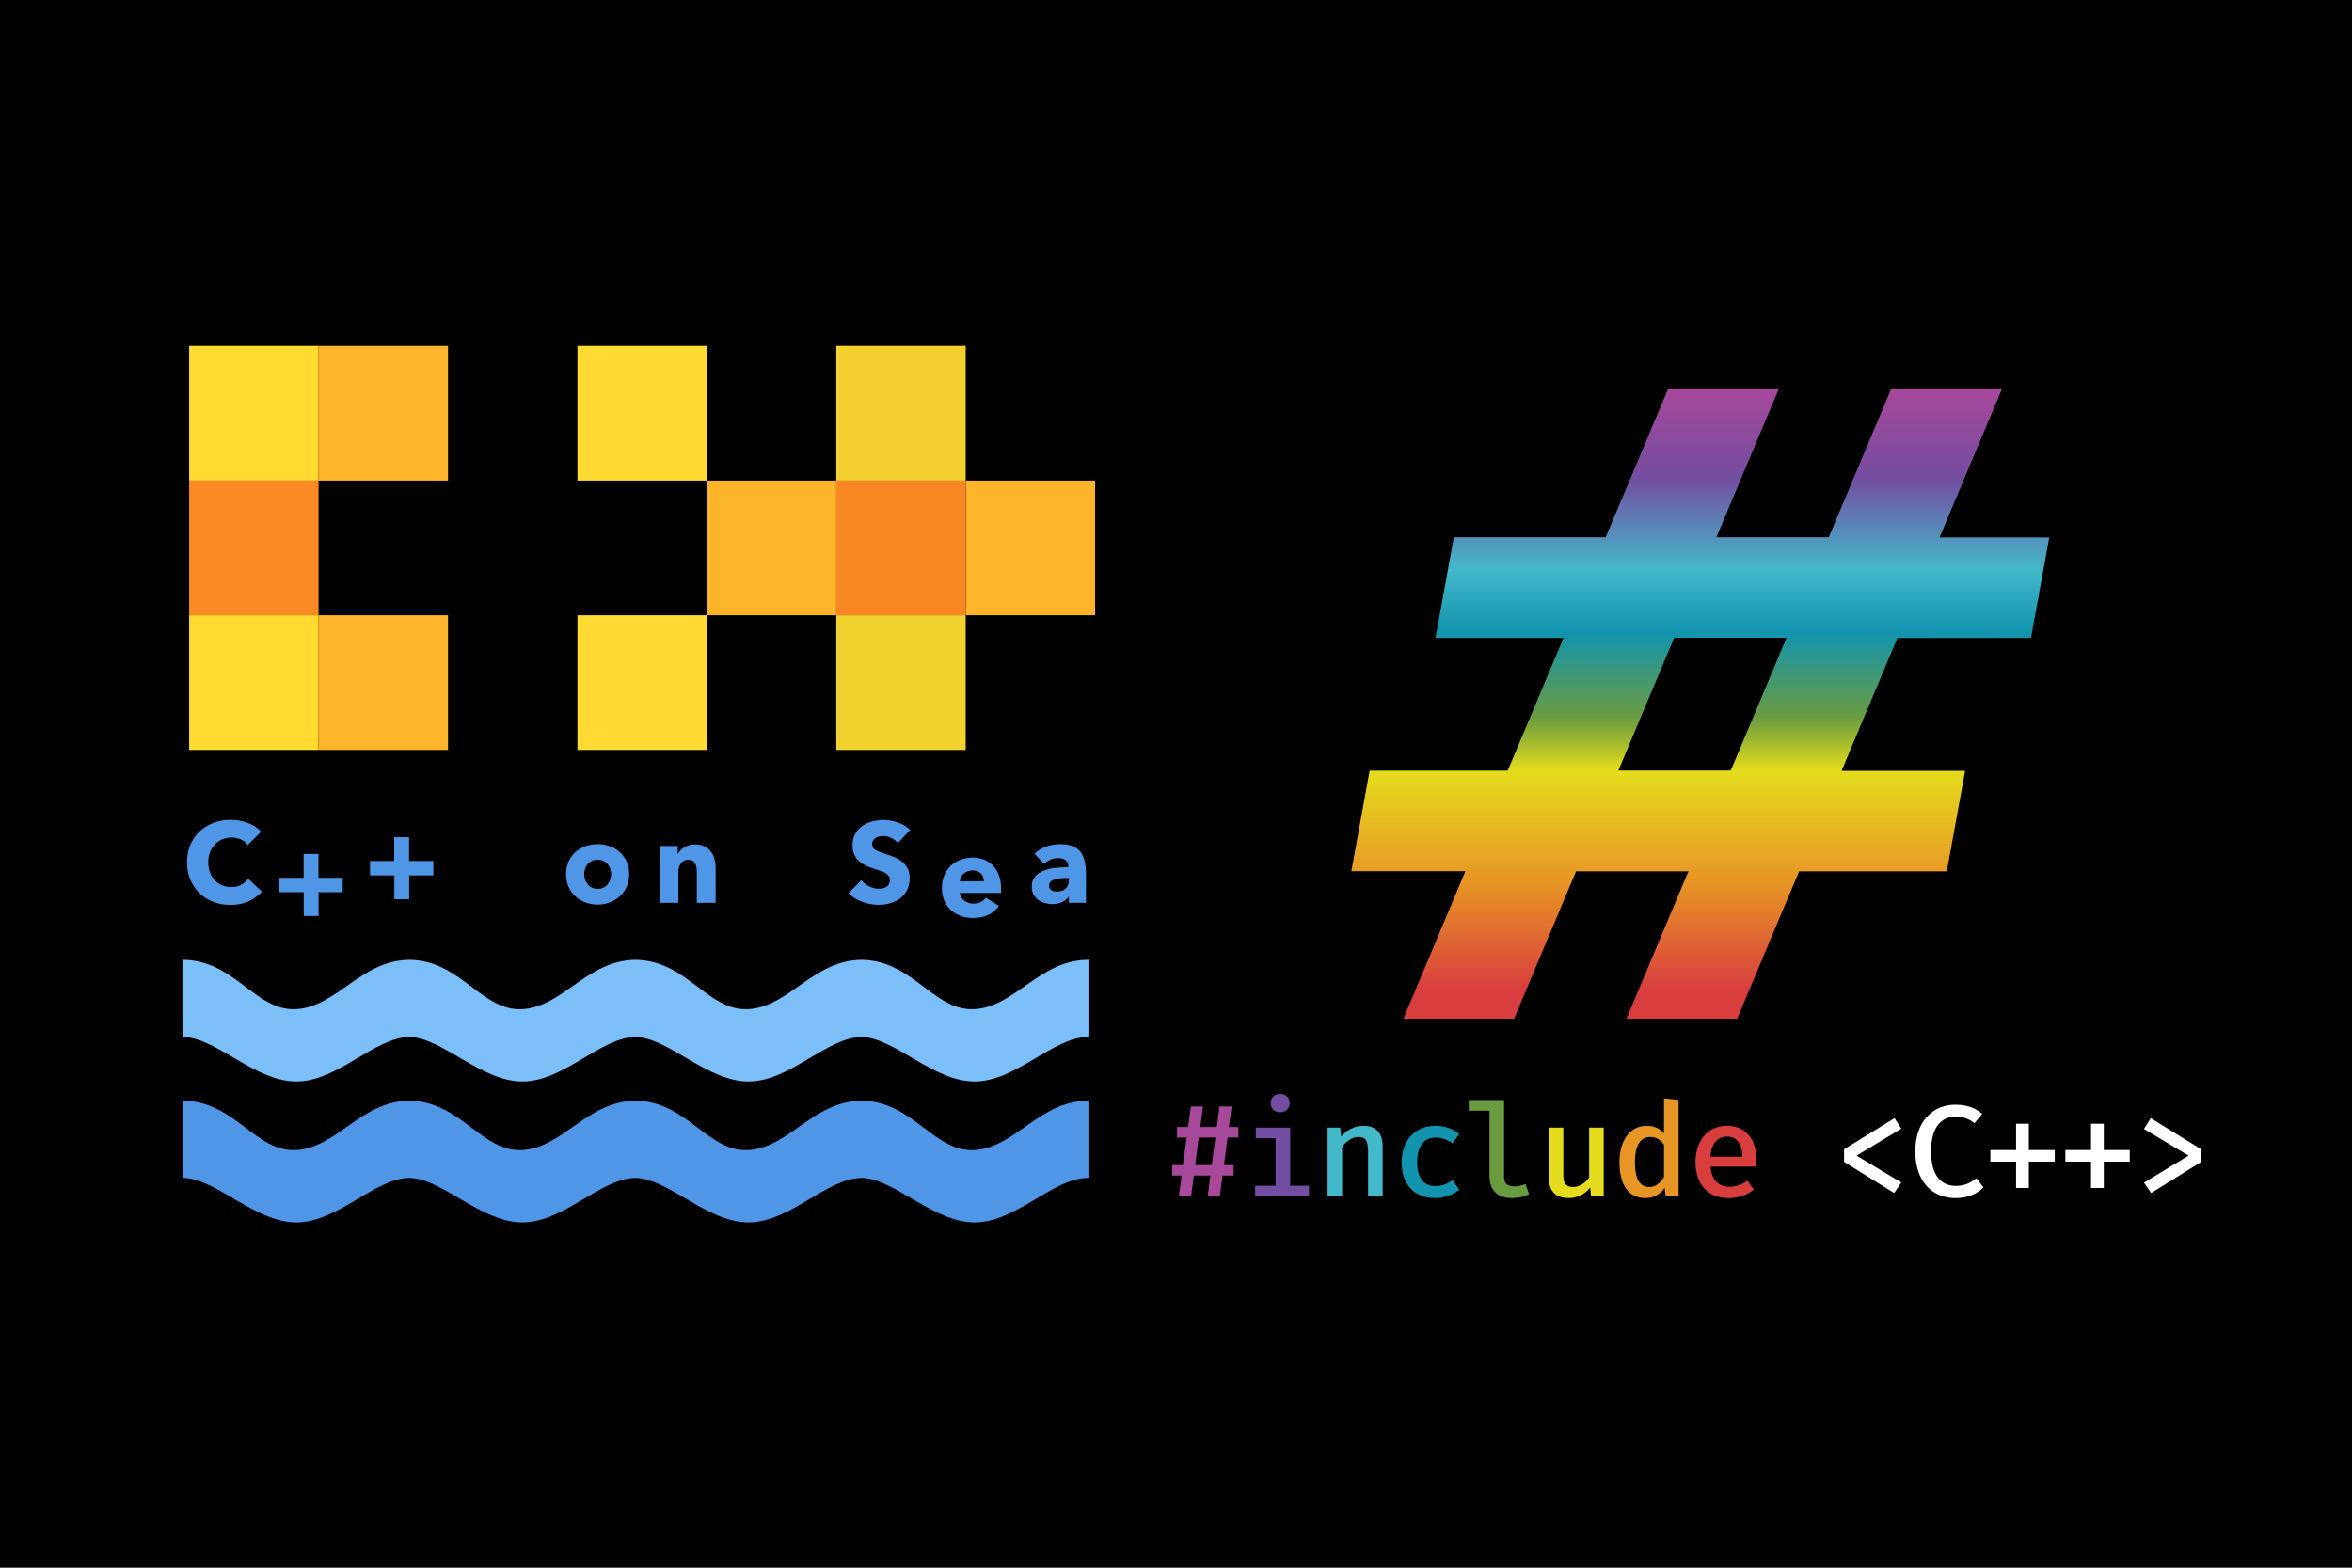 <?xml version="1.0" encoding="UTF-8" standalone="no"?>
<svg
   xmlns:sketch="http://www.bohemiancoding.com/sketch/ns"
   xmlns:dc="http://purl.org/dc/elements/1.1/"
   xmlns:cc="http://creativecommons.org/ns#"
   xmlns:rdf="http://www.w3.org/1999/02/22-rdf-syntax-ns#"
   xmlns:svg="http://www.w3.org/2000/svg"
   xmlns="http://www.w3.org/2000/svg"
   xmlns:sodipodi="http://sodipodi.sourceforge.net/DTD/sodipodi-0.dtd"
   xmlns:inkscape="http://www.inkscape.org/namespaces/inkscape"
   inkscape:export-ydpi="96"
   inkscape:export-xdpi="96"
   inkscape:export-filename="/Users/richard/dev/github/softwarebear/include-cpp/assets/web/pairings/C++OnSea/with_rainbow_include_for_dark.png"
   width="600"
   height="400"
   viewBox="0 0 600 400"
   version="1.1"
   id="svg47"
   sodipodi:docname="with_rainbow_include_for_dark.svg"
   inkscape:version="1.0beta2 (2b71d25, 2019-12-03)">
  <sodipodi:namedview
     pagecolor="#ffffff"
     bordercolor="#666666"
     inkscape:document-rotation="0"
     borderopacity="1"
     objecttolerance="10"
     gridtolerance="10"
     guidetolerance="10"
     inkscape:pageopacity="0"
     inkscape:pageshadow="2"
     inkscape:window-width="1440"
     inkscape:window-height="900"
     id="namedview49"
     showgrid="false"
     inkscape:zoom="1.5554586"
     inkscape:cx="241.73683"
     inkscape:cy="204.69614"
     inkscape:window-x="0"
     inkscape:window-y="0"
     inkscape:window-maximized="0"
     inkscape:current-layer="svg47" />
  <!-- Generator: Sketch 3.4.2 (15855) - http://www.bohemiancoding.com/sketch -->
  <title
     id="title10">cpponsea-logo</title>
  <desc
     id="desc12">Created with Sketch.</desc>
  <rect
     inkscape:export-ydpi="699.86102"
     inkscape:export-xdpi="699.86102"
     style="fill:#000000;stroke-width:1.281;stop-color:#000000"
     id="rect71"
     width="600"
     height="400"
     x="0"
     y="0" />
  <defs
     id="defs14">
    <linearGradient
       id="SVGID_1_"
       gradientUnits="userSpaceOnUse"
       x1="249.7"
       y1="-6379.498"
       x2="249.7"
       y2="-6846.148"
       gradientTransform="matrix(1,0,0,-1,0,-6379.498)">
      <stop
         offset="0"
         style="stop-color:#A7489A"
         id="stop57" />
      <stop
         offset="0.141"
         style="stop-color:#734DA0"
         id="stop59" />
      <stop
         offset="0.287"
         style="stop-color:#43B8CA"
         id="stop61" />
      <stop
         offset="0.386"
         style="stop-color:#1294AE"
         id="stop63" />
      <stop
         offset="0.521"
         style="stop-color:#6A9B40"
         id="stop65" />
      <stop
         offset="0.606"
         style="stop-color:#E5DC1D"
         id="stop67" />
      <stop
         offset="0.783"
         style="stop-color:#E79525"
         id="stop69" />
      <stop
         offset="0.954"
         style="stop-color:#D83E3E"
         id="stop71" />
    </linearGradient>
    <linearGradient
       id="SVGID_1_-5"
       gradientUnits="userSpaceOnUse"
       x1="249.7"
       y1="-6379.498"
       x2="249.7"
       y2="-6846.148"
       gradientTransform="matrix(1,0,0,-1,0,-6379.498)">
      <stop
         offset="0"
         style="stop-color:#A7489A"
         id="stop57-9" />
      <stop
         offset="0.141"
         style="stop-color:#734DA0"
         id="stop59-4" />
      <stop
         offset="0.287"
         style="stop-color:#43B8CA"
         id="stop61-3" />
      <stop
         offset="0.386"
         style="stop-color:#1294AE"
         id="stop63-9" />
      <stop
         offset="0.521"
         style="stop-color:#6A9B40"
         id="stop65-0" />
      <stop
         offset="0.606"
         style="stop-color:#E5DC1D"
         id="stop67-5" />
      <stop
         offset="0.783"
         style="stop-color:#E79525"
         id="stop69-6" />
      <stop
         offset="0.954"
         style="stop-color:#D83E3E"
         id="stop71-3" />
    </linearGradient>
  </defs>
  <g
     transform="matrix(0.856,0,0,0.856,46.595,85.688)"
     id="g1549">
    <g
       id="g592"
       transform="matrix(0.599,0,0,0.599,280.462,39.849)"
       inkscape:export-xdpi="699.86102"
       inkscape:export-ydpi="699.86102">
      <g
         id="text899"
         transform="matrix(2.161,0,0,2.161,3.094,286.244)">
        <path
           inkscape:connector-curvature="0"
           d="m 176.023,16.898 -11.611,7.17 v 2.91 l 11.521,7.17 1.65,-2.43 -10.29,-6.18 10.29,-6.21 z"
           fill="#ffffff"
           id="path4527" />
        <path
           inkscape:connector-curvature="0"
           d="m 189.983,13.808 c -5.04,0 -9.18,3.78 -9.18,10.74 0,7.02 3.96,10.77 9.239,10.77 3.031,0 5.101,-1.109 6.48,-2.46 l -1.68,-2.13 c -1.141,0.9 -2.46,1.771 -4.68,1.771 -3.271,0 -5.73,-2.221 -5.73,-7.95 0,-5.85 2.609,-8.01 5.7,-8.01 1.62,0 3.03,0.51 4.29,1.529 l 1.8,-2.159 c -1.68,-1.351 -3.419,-2.101 -6.239,-2.101 z"
           fill="#ffffff"
           id="path4529" />
        <path
           inkscape:connector-curvature="0"
           d="m 206.944,18.188 h -2.94 v 6.061 h -5.91 v 2.67 h 5.91 v 6.06 h 2.94 v -6.06 h 5.97 v -2.67 h -5.97 z"
           fill="#ffffff"
           id="path4531" />
        <path
           inkscape:connector-curvature="0"
           d="m 224.205,18.188 h -2.939 v 6.061 h -5.91 v 2.67 h 5.91 v 6.06 h 2.939 v -6.06 h 5.971 v -2.67 h -5.971 z"
           fill="#ffffff"
           id="path4533" />
        <path
           inkscape:connector-curvature="0"
           d="m 235.015,16.898 -1.56,2.49 10.26,6.15 -10.26,6.21 1.649,2.399 11.521,-7.17 v -2.91 z"
           fill="#ffffff"
           id="path4535" />
      </g>
      <g
         transform="matrix(2.161,0,0,2.161,-123.339,355.252)"
         id="g917">
        <path
           inkscape:connector-curvature="0"
           d="m 80.982,-10.57 h 2.49 v -2.431 h -2.19 l 0.66,-4.71 h -2.82 l -0.63,4.71 h -3.81 l 0.66,-4.71 h -2.82 l -0.63,4.71 h -2.55 v 2.431 h 2.22 l -0.87,6.359 h -2.46 v 2.4 h 2.16 l -0.63,4.8 h 2.82 l 0.63,-4.8 h 3.81 l -0.63,4.8 h 2.79 l 0.63,-4.8 h 2.55 v -2.4 h -2.22 z m -7.47,6.359 0.84,-6.359 h 3.84 l -0.87,6.359 z"
           fill="#a7489a"
           id="path901" />
        <path
           inkscape:connector-curvature="0"
           d="m 93.09,-20.621 c -1.32,0 -2.19,0.931 -2.19,2.131 0,1.199 0.87,2.1 2.19,2.1 1.29,0 2.19,-0.9 2.19,-2.1 0,-1.2 -0.9,-2.131 -2.19,-2.131 z m 2.31,7.771 h -7.92 v 2.46 h 4.56 V 0.53 H 87.33 V 2.99 H 99.72 V 0.53 H 95.4 Z"
           fill="#734da0"
           id="path903" />
        <path
           inkscape:connector-curvature="0"
           d="m 103.998,2.989 h 3.36 v -11.37 c 0.84,-1.2 2.16,-2.31 3.72,-2.31 1.92,0 2.25,1.05 2.25,3.81 v 9.87 h 3.36 V -8.56 c 0,-2.97 -1.47,-4.71 -4.41,-4.71 -1.92,0 -3.81,0.87 -5.13,2.49 l -0.24,-2.07 h -2.91 z"
           fill="#43b8ca"
           id="path905" />
        <path
           inkscape:connector-curvature="0"
           d="m 128.887,0.619 c -2.46,0 -4.26,-1.5 -4.26,-5.46 0,-3.96 1.74,-5.729 4.26,-5.729 1.35,0 2.64,0.479 3.87,1.319 l 1.56,-2.1 c -1.53,-1.26 -3.33,-1.92 -5.49,-1.92 -4.89,0 -7.77,3.6 -7.77,8.43 0,4.95 2.82,8.22 7.71,8.22 2.1,0 4.17,-0.779 5.55,-1.949 l -1.53,-2.16 c -1.17,0.78 -2.431,1.349 -3.9,1.349 z"
           fill="#1294ae"
           id="path907" />
        <path
           inkscape:connector-curvature="0"
           d="m 144.64,-19.211 h -8.13 v 2.46 h 4.77 v 15.12 c 0,3.12 1.86,5.01 5.04,5.01 1.77,0 3.15,-0.39 4.08,-0.899 l -0.84,-2.34 c -0.81,0.33 -1.62,0.54 -2.52,0.54 -1.41,0 -2.4,-0.54 -2.4,-2.011 z"
           fill="#6a9b40"
           id="path909" />
        <path
           inkscape:connector-curvature="0"
           d="m 158.278,-12.85 h -3.36 v 11.49 c 0,2.97 1.47,4.739 4.56,4.739 1.86,0 3.81,-0.84 4.98,-2.43 l 0.21,2.04 h 2.91 v -15.84 h -3.36 v 11.46 c -0.78,1.229 -2.22,2.22 -3.69,2.22 -1.5,0 -2.25,-0.75 -2.25,-2.609 z"
           fill="#e5dc1d"
           id="path911" />
        <path
           inkscape:connector-curvature="0"
           d="m 181.457,-19.6 v 8.07 c -1.02,-1.141 -2.34,-1.74 -3.99,-1.74 -3.9,0 -6.27,3.51 -6.27,8.34 0,4.98 1.89,8.31 5.97,8.31 1.86,0 3.39,-0.84 4.44,-2.34 l 0.24,1.95 h 2.97 v -22.2 z m -3.121,8.91 c 1.29,0 2.34,0.66 3.12,1.77 v 7.471 c -0.78,1.26 -1.89,2.279 -3.39,2.279 -2.1,0 -3.3,-1.71 -3.3,-5.76 0.001,-3.96 1.32,-5.76 3.57,-5.76 z"
           fill="#e79525"
           id="path913" />
        <path
           inkscape:connector-curvature="0"
           d="m 192.185,-3.85 h 10.5 c 0.06,-0.39 0.09,-0.96 0.09,-1.5 0,-4.92 -2.641,-7.92 -6.84,-7.92 -4.5,0 -7.23,3.6 -7.23,8.34 0,4.95 2.7,8.31 7.65,8.31 2.22,0 4.289,-0.75 5.76,-1.949 l -1.439,-2.04 c -1.351,0.899 -2.641,1.38 -4.171,1.38 -2.281,-0.001 -4.111,-1.381 -4.32,-4.621 z m 3.779,-6.93 c 2.25,0 3.48,1.649 3.541,4.649 h -7.351 c 0.211,-3.179 1.711,-4.649 3.81,-4.649 z"
           fill="#d83e3e"
           id="path915" />
      </g>
    </g>
    <g
       sketch:type="MSPage"
       fill-rule="evenodd"
       fill="none"
       stroke-width="1"
       stroke="none"
       id="Page-1-3"
       transform="translate(-0.064,2.992)"
       inkscape:export-xdpi="699.86102"
       inkscape:export-ydpi="699.86102">
      <g
         sketch:type="MSLayerGroup"
         id="cpponsea-logo-text">
        <g
           sketch:type="MSShapeGroup"
           id="cpponsea-logo-8">
          <g
             transform="translate(2)"
             id="C++-Pixels-4">
            <rect
               height="40.15"
               width="38.571"
               y="0"
               x="0"
               fill="#FFDB31"
               id="Rectangle-1-8" />
            <rect
               height="40.15"
               width="38.571"
               y="40.15"
               x="0"
               fill="#FB8A24"
               id="rect394" />
            <rect
               height="40.15"
               width="38.571"
               y="80.3"
               x="0"
               fill="#FFDB31"
               id="rect396" />
            <rect
               height="40.15"
               width="38.571"
               y="0"
               x="38.571"
               fill="#FCB52B"
               id="rect398" />
            <rect
               height="40.15"
               width="38.571"
               y="80.3"
               x="38.571"
               fill="#FDB52B"
               id="rect400" />
            <rect
               height="40.15"
               width="38.571"
               y="40.15"
               x="231.429"
               fill="#FCB52B"
               id="rect402" />
            <rect
               height="40.15"
               width="38.571"
               y="40.15"
               x="192.857"
               fill="#F98724"
               id="rect404" />
            <rect
               height="40.15"
               width="38.571"
               y="0"
               x="115.714"
               fill="#FFDA32"
               id="rect406" />
            <rect
               height="40.15"
               width="38.571"
               y="80.3"
               x="115.714"
               fill="#FFDA32"
               id="rect408" />
            <rect
               height="40.15"
               width="38.571"
               y="40.15"
               x="154.286"
               fill="#FCB52B"
               id="rect410" />
            <rect
               height="40.15"
               width="38.571"
               y="0"
               x="192.857"
               fill="#F4D131"
               id="rect412" />
            <rect
               height="40.15"
               width="38.571"
               y="80.3"
               x="192.857"
               fill="#F2D22F"
               id="rect414" />
          </g>
          <path
             fill="#5096E6"
             id="Path-15-0"
             d="m 202.376,225.001 c -14.489,0.158 -21.509,13.994 -33.689,14.712 -12.184,0.718 -18.249,-14.547 -33.685,-14.712 -14.489,0.158 -21.509,13.994 -33.689,14.712 -12.184,0.718 -18.249,-14.547 -33.685,-14.712 -14.489,0.158 -21.509,13.994 -33.689,14.712 C 21.688,240.435 15.624,225 9.095144e-8,225 c -3.8020792e-8,0 -1.84115292e-7,23 0,23 C 0.248,248 0.496,248.008 0.745,248.024 10.544,248.651 21.789,261.28 33.939,261.28 c 12.357,0 23.137,-13.065 33.679,-13.278 0.167,0.004 0.334,0.011 0.502,0.021 9.799,0.627 21.044,13.256 33.193,13.256 12.357,0 23.137,-13.065 33.679,-13.278 0.167,0.004 0.334,0.011 0.502,0.021 9.799,0.627 21.044,13.256 33.193,13.256 12.357,0 23.137,-13.065 33.679,-13.278 0.167,0.004 0.334,0.011 0.502,0.021 9.799,0.627 21.044,13.256 33.193,13.256 C 248.52,261.28 259.375,248 270,248 c 0,0 0,-23 0,-23 -14.659,0 -21.688,13.992 -33.939,14.713 -12.184,0.718 -18.249,-14.547 -33.685,-14.712 z"
             inkscape:connector-curvature="0" />
          <path
             fill="#7CBEF8"
             id="path418"
             d="m 202.376,183.001 c -14.489,0.158 -21.509,13.994 -33.689,14.712 -12.184,0.718 -18.249,-14.547 -33.685,-14.712 -14.489,0.158 -21.509,13.994 -33.689,14.712 -12.184,0.718 -18.249,-14.547 -33.685,-14.712 -14.489,0.158 -21.509,13.994 -33.689,14.712 C 21.688,198.435 15.624,183 9.095144e-8,183 c -3.8020792e-8,0 -1.84115292e-7,23 0,23 C 0.248,206 0.496,206.008 0.745,206.024 10.544,206.651 21.789,219.28 33.939,219.28 c 12.357,0 23.137,-13.065 33.679,-13.278 0.167,0.004 0.334,0.011 0.502,0.021 9.799,0.627 21.044,13.256 33.193,13.256 12.357,0 23.137,-13.065 33.679,-13.278 0.167,0.004 0.334,0.011 0.502,0.021 9.799,0.627 21.044,13.256 33.193,13.256 12.357,0 23.137,-13.065 33.679,-13.278 0.167,0.004 0.334,0.011 0.502,0.021 9.799,0.627 21.044,13.256 33.193,13.256 C 248.52,219.28 259.375,206 270,206 c 0,0 0,-23 0,-23 -14.659,0 -21.688,13.992 -33.939,14.713 -12.184,0.718 -18.249,-14.547 -33.685,-14.712 z"
             inkscape:connector-curvature="0" />
        </g>
        <path
           sketch:type="MSShapeGroup"
           fill="#5096E6"
           id="C"
           d="m 23.664,162.668 c -1.065,1.224 -2.38,2.193 -3.944,2.907 -1.564,0.714 -3.366,1.071 -5.406,1.071 -1.859,0 -3.576,-0.306 -5.151,-0.918 -1.575,-0.612 -2.941,-1.479 -4.097,-2.601 -1.156,-1.122 -2.063,-2.465 -2.72,-4.029 -0.657,-1.564 -0.986,-3.287 -0.986,-5.168 0,-1.927 0.334,-3.672 1.003,-5.236 0.669,-1.564 1.592,-2.896 2.771,-3.995 1.179,-1.099 2.561,-1.944 4.148,-2.533 1.587,-0.589 3.298,-0.884 5.134,-0.884 1.7,0 3.372,0.3 5.015,0.901 1.643,0.601 2.975,1.479 3.995,2.635 l -3.944,3.944 c -0.544,-0.748 -1.258,-1.303 -2.142,-1.666 -0.884,-0.363 -1.791,-0.544 -2.72,-0.544 -1.02,0 -1.955,0.187 -2.805,0.561 -0.85,0.374 -1.581,0.89 -2.193,1.547 -0.612,0.657 -1.088,1.434 -1.428,2.329 -0.34,0.895 -0.51,1.876 -0.51,2.941 0,1.088 0.17,2.085 0.51,2.992 0.34,0.907 0.81,1.683 1.411,2.329 0.601,0.646 1.32,1.15 2.159,1.513 0.839,0.363 1.757,0.544 2.754,0.544 1.156,0 2.165,-0.227 3.026,-0.68 0.861,-0.453 1.553,-1.043 2.074,-1.768 z"
           inkscape:connector-curvature="0" />
        <path
           sketch:type="MSShapeGroup"
           fill="#5096E6"
           id="+"
           d="m 67.566,157.84 v 7.106 h -4.42 v -7.106 h -7.242 v -4.284 h 7.208 v -7.106 h 4.42 v 7.106 h 7.242 v 4.284 z"
           inkscape:connector-curvature="0" />
        <path
           sketch:type="MSShapeGroup"
           fill="#5096E6"
           id="path423"
           d="m 40.566,162.84 v 7.106 h -4.42 v -7.106 h -7.242 v -4.284 h 7.208 v -7.106 h 4.42 v 7.106 h 7.242 v 4.284 z"
           inkscape:connector-curvature="0" />
        <path
           sketch:type="MSShapeGroup"
           fill="#5096E6"
           id="o"
           d="m 133.128,157.466 c 0,1.383 -0.249,2.635 -0.748,3.757 -0.499,1.122 -1.179,2.074 -2.04,2.856 -0.861,0.782 -1.859,1.388 -2.992,1.819 -1.133,0.431 -2.346,0.646 -3.638,0.646 -1.269,0 -2.476,-0.215 -3.621,-0.646 -1.145,-0.431 -2.142,-1.037 -2.992,-1.819 -0.85,-0.782 -1.524,-1.734 -2.023,-2.856 -0.499,-1.122 -0.748,-2.374 -0.748,-3.757 0,-1.383 0.249,-2.629 0.748,-3.74 0.499,-1.111 1.173,-2.051 2.023,-2.822 0.85,-0.771 1.847,-1.36 2.992,-1.768 1.145,-0.408 2.352,-0.612 3.621,-0.612 1.292,0 2.505,0.204 3.638,0.612 1.133,0.408 2.131,0.997 2.992,1.768 0.861,0.771 1.541,1.711 2.04,2.822 0.499,1.111 0.748,2.357 0.748,3.74 z m -5.372,0 c 0,-0.544 -0.091,-1.077 -0.272,-1.598 -0.181,-0.521 -0.442,-0.98 -0.782,-1.377 -0.34,-0.397 -0.759,-0.72 -1.258,-0.969 -0.499,-0.249 -1.077,-0.374 -1.734,-0.374 -0.657,0 -1.235,0.125 -1.734,0.374 -0.499,0.249 -0.912,0.572 -1.241,0.969 -0.329,0.397 -0.578,0.856 -0.748,1.377 -0.17,0.521 -0.255,1.054 -0.255,1.598 0,0.544 0.085,1.077 0.255,1.598 0.17,0.521 0.425,0.992 0.765,1.411 0.34,0.419 0.759,0.754 1.258,1.003 0.499,0.249 1.077,0.374 1.734,0.374 0.657,0 1.235,-0.125 1.734,-0.374 0.499,-0.249 0.918,-0.584 1.258,-1.003 0.34,-0.419 0.595,-0.89 0.765,-1.411 0.17,-0.521 0.255,-1.054 0.255,-1.598 z"
           inkscape:connector-curvature="0" />
        <path
           sketch:type="MSShapeGroup"
           fill="#5096E6"
           id="n"
           d="m 153.294,166 v -9.248 c 0,-0.476 -0.04,-0.929 -0.119,-1.36 -0.079,-0.431 -0.21,-0.81 -0.391,-1.139 -0.181,-0.329 -0.436,-0.589 -0.765,-0.782 -0.329,-0.193 -0.742,-0.289 -1.241,-0.289 -0.499,0 -0.935,0.096 -1.309,0.289 -0.374,0.193 -0.686,0.459 -0.935,0.799 -0.249,0.34 -0.436,0.731 -0.561,1.173 -0.125,0.442 -0.187,0.901 -0.187,1.377 V 166 h -5.61 v -16.932 h 5.406 v 2.346 h 0.068 c 0.204,-0.363 0.47,-0.72 0.799,-1.071 0.329,-0.351 0.714,-0.652 1.156,-0.901 0.442,-0.249 0.924,-0.453 1.445,-0.612 0.521,-0.159 1.077,-0.238 1.666,-0.238 1.133,0 2.097,0.204 2.89,0.612 0.793,0.408 1.434,0.935 1.921,1.581 0.487,0.646 0.839,1.388 1.054,2.227 0.215,0.839 0.323,1.677 0.323,2.516 V 166 Z"
           inkscape:connector-curvature="0" />
        <path
           sketch:type="MSShapeGroup"
           fill="#5096E6"
           id="S"
           d="m 213.198,148.184 c -0.499,-0.635 -1.15,-1.139 -1.955,-1.513 -0.805,-0.374 -1.581,-0.561 -2.329,-0.561 -0.385,0 -0.776,0.034 -1.173,0.102 -0.397,0.068 -0.754,0.198 -1.071,0.391 -0.317,0.193 -0.584,0.442 -0.799,0.748 -0.215,0.306 -0.323,0.697 -0.323,1.173 0,0.408 0.085,0.748 0.255,1.02 0.17,0.272 0.419,0.51 0.748,0.714 0.329,0.204 0.72,0.391 1.173,0.561 0.453,0.17 0.963,0.346 1.53,0.527 0.816,0.272 1.666,0.572 2.55,0.901 0.884,0.329 1.689,0.765 2.414,1.309 0.725,0.544 1.326,1.218 1.802,2.023 0.476,0.805 0.714,1.808 0.714,3.009 0,1.383 -0.255,2.578 -0.765,3.587 -0.51,1.009 -1.196,1.842 -2.057,2.499 -0.861,0.657 -1.847,1.145 -2.958,1.462 -1.111,0.317 -2.255,0.476 -3.434,0.476 -1.723,0 -3.389,-0.3 -4.998,-0.901 -1.609,-0.601 -2.947,-1.456 -4.012,-2.567 l 3.808,-3.876 c 0.589,0.725 1.366,1.332 2.329,1.819 0.963,0.487 1.921,0.731 2.873,0.731 0.431,0 0.85,-0.045 1.258,-0.136 0.408,-0.091 0.765,-0.238 1.071,-0.442 0.306,-0.204 0.55,-0.476 0.731,-0.816 0.181,-0.34 0.272,-0.748 0.272,-1.224 0,-0.453 -0.113,-0.839 -0.34,-1.156 -0.227,-0.317 -0.55,-0.606 -0.969,-0.867 -0.419,-0.261 -0.941,-0.499 -1.564,-0.714 -0.623,-0.215 -1.332,-0.448 -2.125,-0.697 -0.771,-0.249 -1.524,-0.544 -2.261,-0.884 -0.737,-0.34 -1.394,-0.776 -1.972,-1.309 -0.578,-0.533 -1.043,-1.179 -1.394,-1.938 -0.351,-0.759 -0.527,-1.683 -0.527,-2.771 0,-1.337 0.272,-2.482 0.816,-3.434 0.544,-0.952 1.258,-1.734 2.142,-2.346 0.884,-0.612 1.881,-1.06 2.992,-1.343 1.111,-0.283 2.233,-0.425 3.366,-0.425 1.36,0 2.748,0.249 4.165,0.748 1.417,0.499 2.658,1.235 3.723,2.21 z"
           inkscape:connector-curvature="0" />
        <path
           sketch:type="MSShapeGroup"
           fill="#5096E6"
           id="e"
           d="m 238.838,159.596 c 0,-0.884 -0.278,-1.643 -0.833,-2.278 -0.555,-0.635 -1.388,-0.952 -2.499,-0.952 -0.544,0 -1.043,0.085 -1.496,0.255 -0.453,0.17 -0.85,0.402 -1.19,0.697 -0.34,0.295 -0.612,0.64 -0.816,1.037 -0.204,0.397 -0.317,0.81 -0.34,1.241 z m 5.134,2.142 v 0.68 c 0,0.227 -0.011,0.442 -0.034,0.646 h -12.274 c 0.045,0.476 0.187,0.907 0.425,1.292 0.238,0.385 0.544,0.72 0.918,1.003 0.374,0.283 0.793,0.504 1.258,0.663 0.465,0.159 0.946,0.238 1.445,0.238 0.884,0 1.632,-0.164 2.244,-0.493 0.612,-0.329 1.111,-0.754 1.496,-1.275 l 3.876,2.448 c -0.793,1.156 -1.842,2.046 -3.145,2.669 -1.303,0.623 -2.816,0.935 -4.539,0.935 -1.269,0 -2.471,-0.198 -3.604,-0.595 -1.133,-0.397 -2.125,-0.975 -2.975,-1.734 -0.85,-0.759 -1.519,-1.694 -2.006,-2.805 -0.487,-1.111 -0.731,-2.38 -0.731,-3.808 0,-1.383 0.238,-2.635 0.714,-3.757 0.476,-1.122 1.122,-2.074 1.938,-2.856 0.816,-0.782 1.779,-1.388 2.89,-1.819 1.111,-0.431 2.312,-0.646 3.604,-0.646 1.247,0 2.391,0.21 3.434,0.629 1.043,0.419 1.938,1.026 2.686,1.819 0.748,0.793 1.332,1.757 1.751,2.89 0.419,1.133 0.629,2.425 0.629,3.876 z"
           inkscape:connector-curvature="0" />
        <path
           sketch:type="MSShapeGroup"
           fill="#5096E6"
           id="a"
           d="m 264.172,158.622 h -0.714 c -0.612,0 -1.23,0.028 -1.853,0.085 -0.623,0.057 -1.179,0.164 -1.666,0.323 -0.487,0.159 -0.89,0.391 -1.207,0.697 -0.317,0.306 -0.476,0.708 -0.476,1.207 0,0.317 0.074,0.589 0.221,0.816 0.147,0.227 0.334,0.408 0.561,0.544 0.227,0.136 0.487,0.232 0.782,0.289 0.295,0.057 0.578,0.085 0.85,0.085 1.133,0 2,-0.312 2.601,-0.935 0.601,-0.623 0.901,-1.468 0.901,-2.533 z m -10.234,-7.242 c 0.997,-0.952 2.159,-1.666 3.485,-2.142 1.326,-0.476 2.68,-0.714 4.063,-0.714 1.428,0 2.635,0.176 3.621,0.527 0.986,0.351 1.785,0.895 2.397,1.632 0.612,0.737 1.06,1.666 1.343,2.788 0.283,1.122 0.425,2.454 0.425,3.995 V 166 h -5.1 v -1.802 h -0.102 c -0.431,0.703 -1.082,1.247 -1.955,1.632 -0.873,0.385 -1.819,0.578 -2.839,0.578 -0.68,0 -1.383,-0.091 -2.108,-0.272 -0.725,-0.181 -1.388,-0.476 -1.989,-0.884 -0.601,-0.408 -1.094,-0.952 -1.479,-1.632 -0.385,-0.68 -0.578,-1.519 -0.578,-2.516 0,-1.224 0.334,-2.21 1.003,-2.958 0.669,-0.748 1.53,-1.326 2.584,-1.734 1.054,-0.408 2.227,-0.68 3.519,-0.816 1.292,-0.136 2.55,-0.204 3.774,-0.204 v -0.272 c 0,-0.839 -0.295,-1.456 -0.884,-1.853 -0.589,-0.397 -1.315,-0.595 -2.176,-0.595 -0.793,0 -1.558,0.17 -2.295,0.51 -0.737,0.34 -1.366,0.748 -1.887,1.224 z"
           inkscape:connector-curvature="0" />
      </g>
    </g>
    <g
       id="g78"
       transform="matrix(0.416,0,0,0.402,348.412,15.938)"
       inkscape:export-xdpi="699.86102"
       inkscape:export-ydpi="699.86102">
      <g
         id="g76">
        <linearGradient
           gradientTransform="matrix(1,0,0,-1,0,-6379.498)"
           y2="-6846.148"
           x2="249.7"
           y1="-6379.498"
           x1="249.7"
           gradientUnits="userSpaceOnUse"
           id="linearGradient1335">
          <stop
             id="stop1319"
             style="stop-color:#A7489A"
             offset="0" />
          <stop
             id="stop1321"
             style="stop-color:#734DA0"
             offset="0.141" />
          <stop
             id="stop1323"
             style="stop-color:#43B8CA"
             offset="0.287" />
          <stop
             id="stop1325"
             style="stop-color:#1294AE"
             offset="0.386" />
          <stop
             id="stop1327"
             style="stop-color:#6A9B40"
             offset="0.521" />
          <stop
             id="stop1329"
             style="stop-color:#E5DC1D"
             offset="0.606" />
          <stop
             id="stop1331"
             style="stop-color:#E79525"
             offset="0.783" />
          <stop
             id="stop1333"
             style="stop-color:#D83E3E"
             offset="0.954" />
        </linearGradient>
        <path
           id="path74"
           d="m 486.6,184.3 13.1,-74.5 H 421.1 L 465.7,0 H 386.3 L 341.7,109.7 H 261.2 L 305.8,0 H 226.5 L 181.9,109.7 H 73.1 L 60,184.3 h 91.7 l -40,98.5 H 12.8 L -0.3,357.3 H 81.4 L 37,466.7 h 79.3 l 44.4,-109.3 h 80.5 l -44.4,109.3 h 79.3 l 44.4,-109.3 h 105.8 l 13.1,-74.5 h -88.5 l 40,-98.5 z M 271.5,282.7 H 191 l 40,-98.5 h 80.5 z"
           class="st0"
           inkscape:connector-curvature="0"
           style="fill:url(#SVGID_1_-5)" />
      </g>
    </g>
  </g>
</svg>
